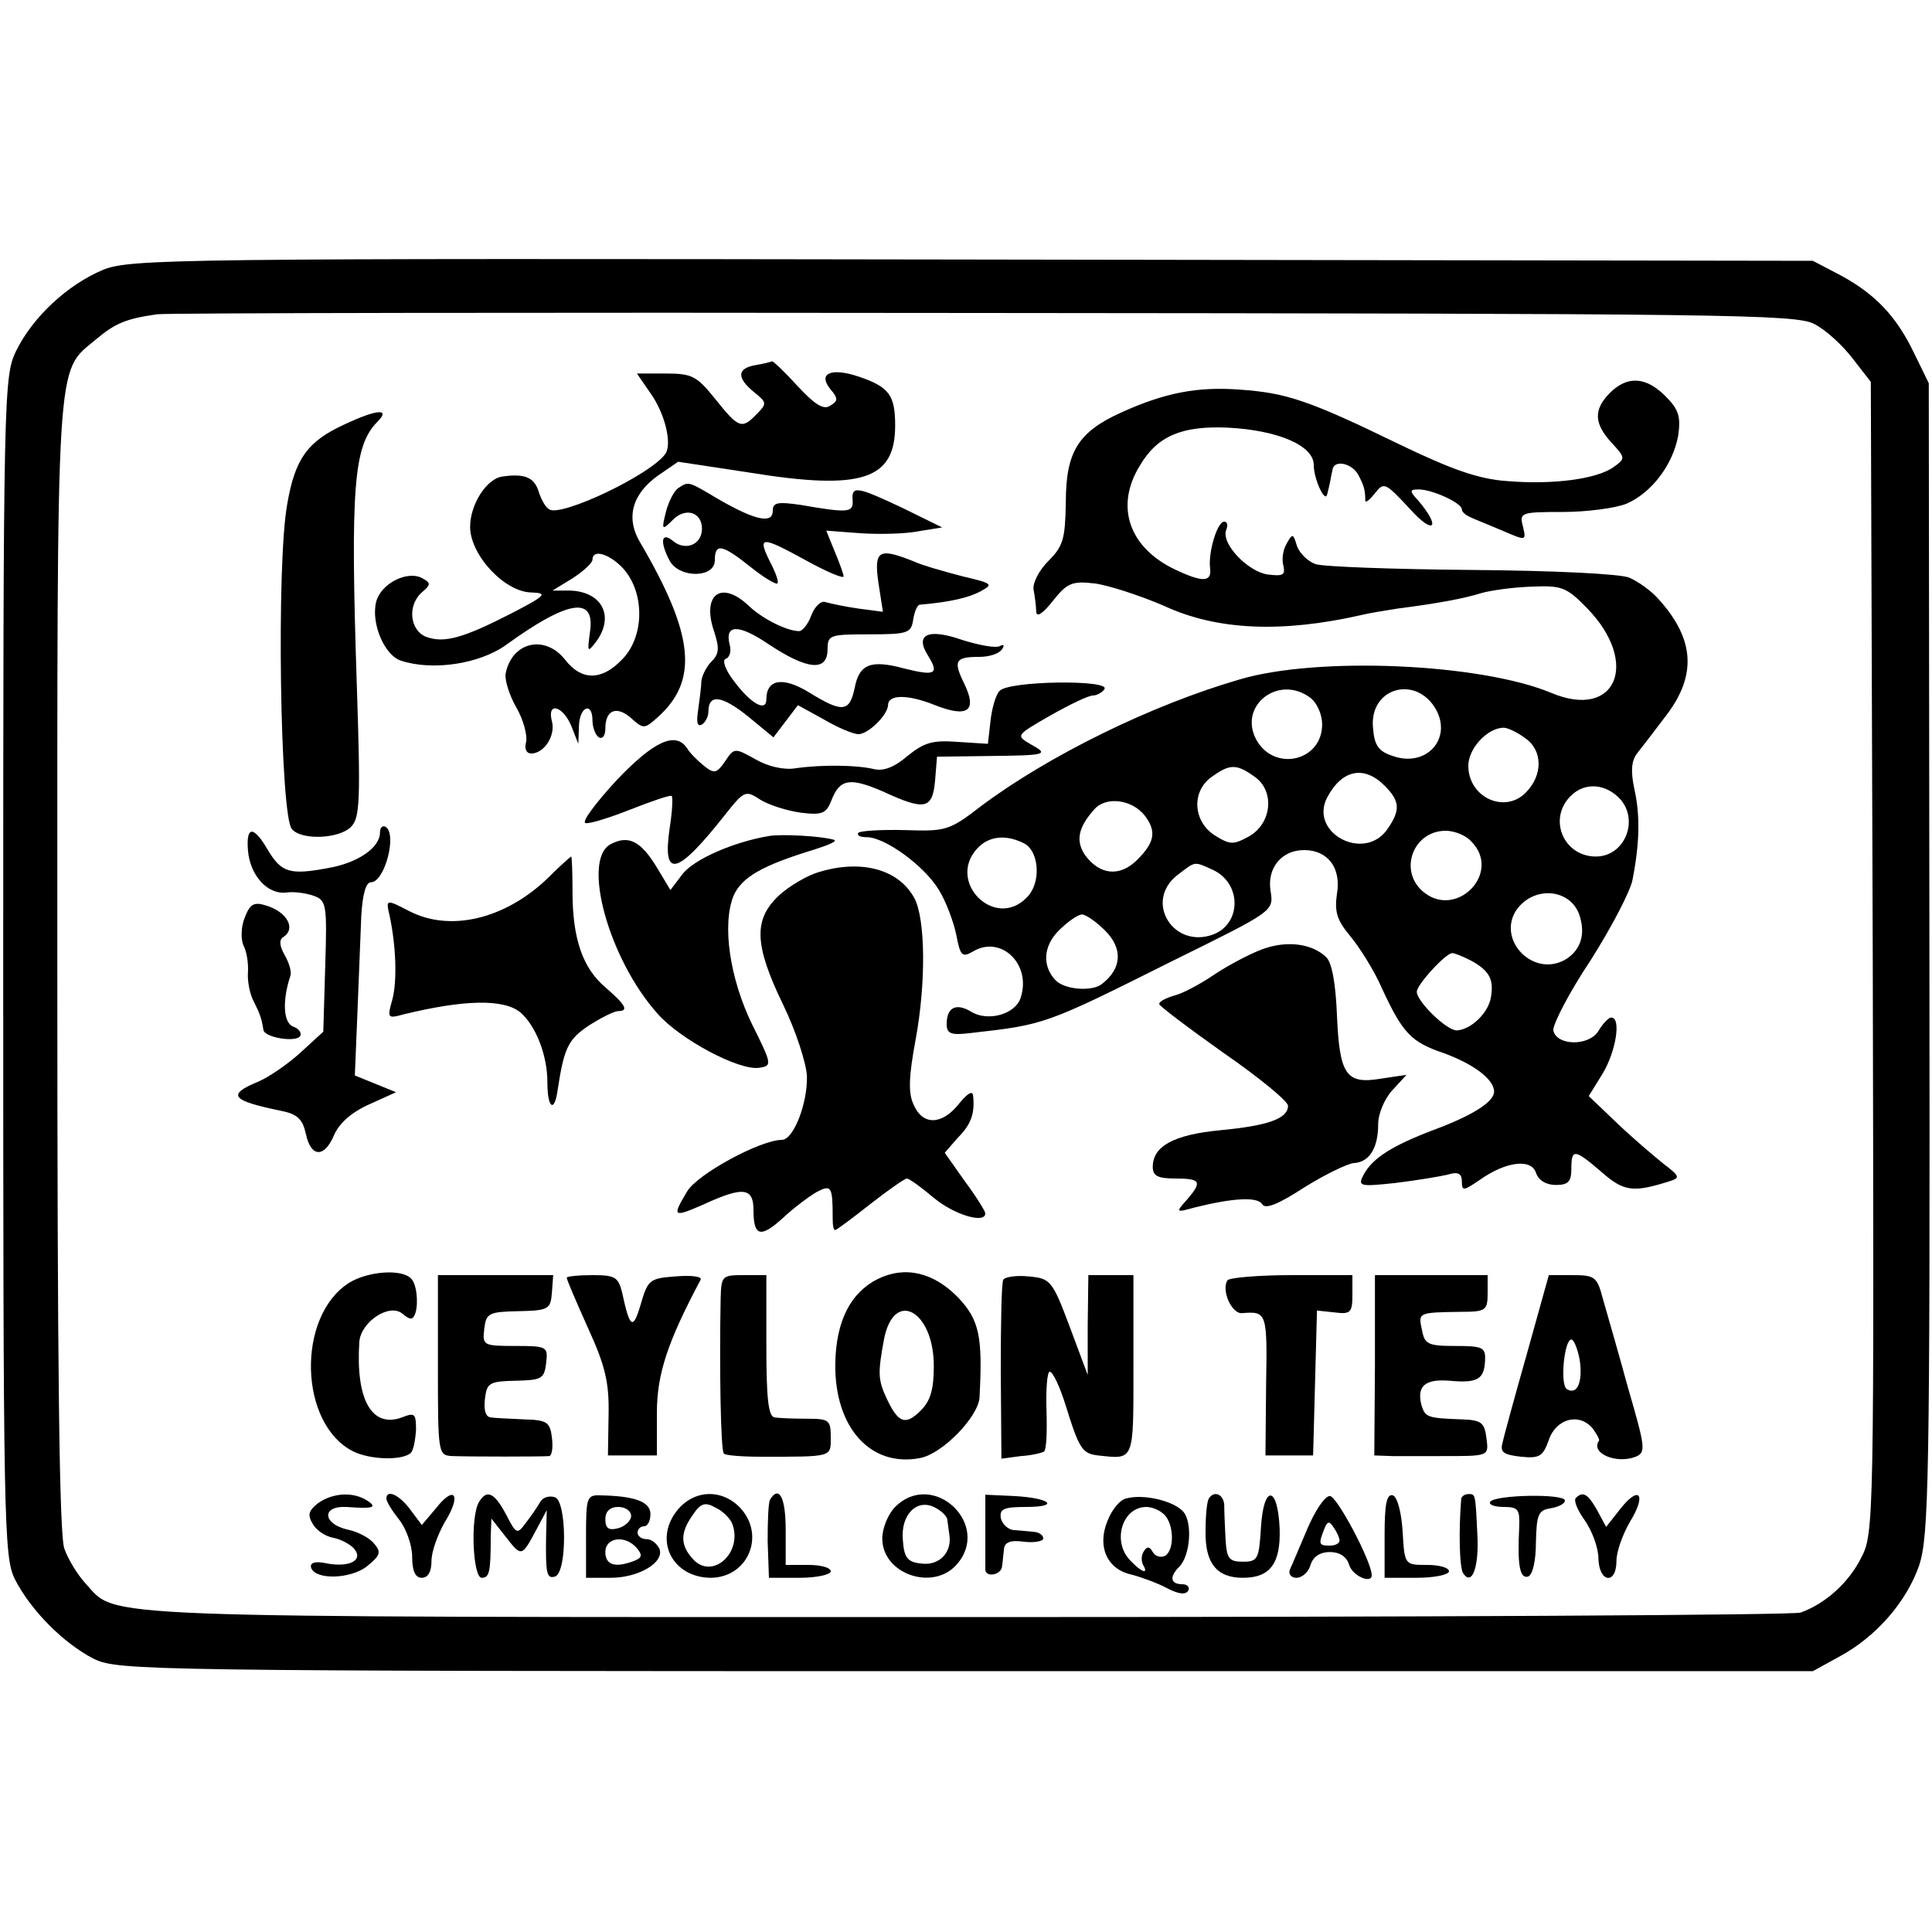 <?xml version="1.0" standalone="no"?>
<!DOCTYPE svg PUBLIC "-//W3C//DTD SVG 20010904//EN"
 "http://www.w3.org/TR/2001/REC-SVG-20010904/DTD/svg10.dtd">
<svg version="1.0" xmlns="http://www.w3.org/2000/svg"
 width="300pt" height="300pt" viewBox="0 0 300 300"
 preserveAspectRatio="xMidYMid meet">
<g transform="translate(0,300) scale(0.1,-0.1)"
fill="#000000" stroke="none">
<path d="M160 2581 c-55 -23 -109 -73 -135 -126 -19 -39 -20 -64 -20 -955 0
-867 1 -917 18 -952 25 -49 76 -100 123 -124 38 -18 78 -19 1354 -19 l1315 0
40 22 c58 31 105 85 125 142 15 46 17 126 16 943 l-1 893 -22 45 c-28 59 -61
93 -114 122 l-44 23 -1305 2 c-1243 2 -1307 1 -1350 -16z m2657 -84 c18 -9 45
-34 60 -54 l28 -36 3 -894 c2 -876 2 -894 -18 -932 -19 -38 -55 -71 -94 -85
-11 -4 -594 -7 -1297 -7 -1380 0 -1316 -2 -1366 52 -12 13 -27 37 -33 54 -8
21 -11 279 -11 907 0 961 -3 918 60 971 30 25 46 32 95 39 11 2 587 3 1280 2
1158 -1 1264 -2 1293 -17z"/>
<path d="M1173 2433 c-29 -5 -29 -20 -2 -42 20 -16 20 -18 4 -34 -23 -24 -28
-22 -64 23 -29 36 -36 40 -77 40 l-45 0 20 -29 c24 -33 35 -81 24 -96 -24 -33
-162 -98 -180 -86 -6 3 -13 16 -17 29 -7 21 -22 27 -56 22 -24 -3 -50 -43 -50
-78 0 -44 54 -102 96 -102 25 -1 21 -5 -31 -32 -76 -39 -105 -47 -133 -37 -26
10 -30 50 -6 70 13 11 13 14 0 21 -23 13 -65 -8 -72 -37 -8 -33 13 -83 39 -91
49 -16 121 -5 162 24 98 71 140 77 131 20 -4 -31 -4 -32 10 -14 29 40 8 78
-42 79 l-26 0 31 19 c17 11 31 24 31 29 0 17 26 9 47 -13 35 -38 34 -108 -2
-143 -31 -32 -62 -32 -87 0 -32 41 -84 28 -93 -22 -1 -10 6 -33 17 -52 11 -19
17 -43 15 -53 -3 -10 0 -18 8 -18 20 0 38 28 32 50 -8 31 17 24 30 -7 l11 -28
1 28 c1 30 21 38 21 8 0 -11 5 -23 10 -26 6 -3 10 3 10 14 0 29 18 36 41 15
18 -16 20 -16 40 2 64 57 57 128 -26 270 -24 39 -14 76 26 105 l32 22 112 -17
c173 -28 225 -11 225 73 0 47 -9 60 -56 76 -44 15 -65 5 -44 -20 12 -14 11
-18 -1 -25 -10 -7 -24 2 -50 30 -20 22 -38 39 -40 39 -2 -1 -14 -4 -26 -6z"/>
<path d="M2500 2390 c-26 -26 -25 -48 3 -78 21 -23 21 -24 3 -37 -26 -19 -95
-28 -166 -22 -44 3 -86 18 -167 57 -140 68 -175 80 -248 85 -66 5 -117 -5
-185 -36 -66 -30 -85 -61 -85 -139 -1 -57 -4 -68 -27 -91 -15 -15 -25 -35 -23
-45 2 -11 4 -26 4 -34 1 -9 10 -3 26 17 22 28 30 31 65 27 22 -3 71 -19 108
-35 82 -38 183 -42 306 -14 12 3 37 7 56 10 63 8 105 16 130 24 14 4 48 9 77
10 48 2 55 0 88 -34 82 -85 44 -173 -56 -131 -110 46 -363 57 -484 21 -138
-40 -298 -119 -402 -197 -49 -38 -55 -39 -117 -37 -36 1 -69 -1 -73 -4 -3 -4
2 -7 13 -7 28 0 89 -44 112 -82 11 -18 23 -50 27 -70 6 -32 9 -35 25 -26 43
27 92 -18 75 -71 -8 -26 -51 -38 -77 -22 -23 14 -38 7 -38 -19 0 -15 6 -18 38
-14 115 13 115 13 313 112 156 77 157 77 152 108 -6 36 17 64 52 64 37 0 58
-28 51 -68 -4 -28 0 -41 21 -66 14 -17 37 -53 49 -81 32 -69 45 -83 95 -100
47 -17 79 -41 79 -60 0 -16 -33 -37 -95 -60 -63 -24 -93 -43 -107 -68 -10 -19
-8 -20 48 -14 33 4 69 10 82 13 16 5 22 2 22 -11 0 -15 3 -14 28 3 41 29 80
33 87 11 4 -12 16 -19 31 -19 19 0 24 5 24 25 0 32 5 31 47 -5 34 -30 49 -32
103 -15 20 6 19 8 -7 28 -15 12 -48 40 -72 63 l-44 42 21 34 c21 34 30 88 14
88 -4 0 -13 -9 -20 -21 -15 -24 -65 -23 -70 1 -1 9 24 58 58 109 33 52 62 108
65 125 11 56 12 100 3 140 -6 28 -5 44 4 56 7 9 28 36 46 60 47 62 43 118 -12
179 -11 13 -32 28 -46 34 -14 6 -118 11 -245 12 -121 1 -230 5 -242 9 -12 4
-25 17 -29 28 -6 20 -7 20 -16 4 -6 -10 -8 -25 -5 -35 3 -14 -1 -16 -25 -13
-31 5 -72 48 -64 69 3 7 2 13 -3 13 -11 0 -25 -48 -22 -72 3 -22 -11 -23 -55
-2 -71 34 -93 98 -54 161 27 46 65 62 136 59 79 -4 134 -28 134 -58 0 -22 18
-61 21 -45 1 4 3 12 4 17 1 6 3 15 4 20 2 17 30 11 40 -7 9 -17 11 -24 11 -40
0 -5 7 1 15 11 14 18 16 17 55 -25 37 -41 48 -28 12 14 -14 15 -13 17 1 17 21
0 67 -21 67 -31 0 -4 6 -9 13 -12 6 -3 29 -12 50 -21 37 -16 37 -16 32 6 -6
22 -4 23 62 23 37 0 82 6 99 13 39 17 72 61 80 106 4 29 1 40 -20 61 -30 30
-59 32 -86 5z m-466 -473 c11 -8 19 -26 19 -42 0 -57 -74 -74 -102 -24 -29 53
34 102 83 66z m196 -19 c25 -46 -16 -90 -67 -72 -22 7 -29 16 -31 44 -6 62 67
83 98 28z m138 -44 c28 -19 28 -58 1 -85 -33 -33 -89 -7 -89 42 0 27 30 59 55
59 6 0 21 -7 33 -16z m-420 -60 c32 -22 27 -73 -9 -93 -24 -13 -29 -13 -53 2
-34 22 -36 69 -4 91 28 20 38 20 66 0z m202 -14 c24 -24 25 -38 4 -68 -36 -51
-122 -5 -93 50 23 43 57 50 89 18z m362 -17 c35 -32 13 -93 -34 -93 -49 0 -74
56 -41 92 20 22 51 23 75 1z m-734 -30 c18 -24 15 -41 -12 -68 -27 -27 -58
-24 -81 7 -15 22 -11 43 14 71 18 21 59 16 79 -10z m506 -39 c50 -49 -24 -124
-76 -77 -36 33 -13 93 37 93 13 0 31 -7 39 -16z m-693 -4 c23 -13 26 -62 3
-84 -49 -50 -124 24 -77 76 18 20 45 23 74 8z m293 -41 c44 -21 44 -83 0 -100
-62 -23 -108 51 -56 92 29 22 25 22 56 8z m570 -75 c8 -29 -2 -52 -25 -65 -49
-26 -104 31 -75 77 28 41 89 34 100 -12z m-738 -19 c28 -28 26 -59 -5 -83 -15
-12 -58 -9 -72 6 -21 22 -19 53 5 77 14 14 30 25 36 25 6 0 22 -11 36 -25z
m567 -46 c30 -16 37 -30 32 -58 -4 -24 -31 -50 -53 -51 -16 0 -62 45 -62 60 0
11 45 60 55 60 4 0 16 -5 28 -11z"/>
<path d="M535 2341 c-57 -26 -77 -53 -89 -124 -17 -92 -11 -482 7 -504 14 -18
73 -16 92 3 14 14 15 41 9 222 -10 304 -5 370 32 407 21 21 0 20 -51 -4z"/>
<path d="M1053 2242 c-6 -4 -15 -21 -19 -37 -7 -28 -6 -29 10 -13 20 21 46 13
46 -13 0 -25 -26 -35 -45 -19 -18 15 -21 -1 -5 -31 15 -27 70 -27 70 1 0 27
11 25 55 -10 21 -17 40 -28 42 -26 3 2 -3 18 -12 35 -19 39 -13 39 58 0 31
-17 57 -28 57 -24 0 3 -6 20 -14 39 l-13 32 53 -4 c29 -2 70 -1 90 3 l37 6
-61 30 c-72 34 -80 35 -78 12 1 -19 -6 -20 -81 -7 -35 5 -43 4 -43 -9 0 -21
-27 -15 -83 17 -49 29 -47 29 -64 18z"/>
<path d="M1364 2095 l7 -45 -38 5 c-21 3 -44 8 -51 10 -7 3 -17 -7 -22 -20 -5
-14 -14 -25 -19 -25 -19 0 -57 19 -78 39 -43 41 -74 18 -54 -40 8 -25 8 -34
-4 -46 -8 -8 -15 -22 -16 -31 0 -9 -3 -30 -5 -45 -3 -19 -1 -26 6 -22 5 3 10
12 10 20 0 28 21 25 61 -7 l40 -33 19 25 19 25 40 -22 c22 -13 46 -23 54 -23
15 0 45 29 46 45 0 17 31 17 73 0 51 -20 66 -9 45 34 -17 35 -14 41 24 41 15
0 31 5 35 12 4 6 3 8 -3 5 -6 -4 -32 1 -58 9 -54 19 -75 9 -54 -24 18 -29 11
-32 -37 -20 -52 14 -70 7 -77 -31 -8 -37 -19 -38 -71 -6 -41 25 -66 20 -66
-11 0 -20 -24 -7 -50 28 -14 18 -19 33 -13 35 6 2 9 12 6 22 -8 32 14 32 60 1
60 -40 91 -43 92 -10 0 24 2 25 65 25 60 0 65 2 68 23 2 12 6 22 10 23 47 4
77 11 95 21 20 11 18 12 -28 23 -27 7 -63 17 -78 24 -53 21 -60 16 -53 -34z"/>
<path d="M1552 1927 c-6 -6 -12 -28 -14 -47 l-4 -35 -47 3 c-39 3 -52 -1 -78
-22 -21 -18 -38 -24 -53 -20 -26 6 -79 7 -121 1 -18 -3 -43 3 -62 14 -32 18
-33 18 -47 -3 -13 -19 -17 -20 -33 -7 -10 8 -22 20 -26 27 -18 27 -52 11 -110
-50 -32 -35 -54 -64 -48 -66 5 -2 37 8 70 21 33 13 62 23 64 21 2 -2 1 -24 -3
-49 -12 -81 11 -75 86 20 30 38 32 38 55 23 13 -8 41 -17 63 -20 33 -4 39 -1
47 19 13 34 29 36 80 14 65 -30 77 -28 81 17 l3 37 75 1 c95 1 100 2 71 18
-24 14 -24 14 30 45 30 17 59 31 66 31 6 0 15 5 18 10 10 15 -150 13 -163 -3z"/>
<path d="M590 1707 c0 -23 -34 -47 -81 -55 -59 -11 -72 -7 -93 28 -22 38 -34
38 -31 0 3 -39 30 -69 59 -66 12 2 32 -1 43 -5 20 -7 21 -14 18 -109 l-3 -102
-36 -33 c-20 -18 -49 -38 -66 -45 -48 -20 -41 -29 37 -45 25 -5 33 -13 38 -36
8 -37 29 -37 44 -1 8 18 27 35 54 47 l42 19 -32 13 -32 13 4 97 c2 54 5 122 6
151 2 33 7 52 15 52 21 0 41 74 23 86 -5 3 -9 -1 -9 -9z"/>
<path d="M1195 1702 c-55 -9 -117 -36 -135 -59 l-19 -25 -21 35 c-25 41 -44
51 -72 36 -45 -24 -3 -178 73 -263 35 -40 127 -89 158 -84 20 3 20 5 -11 67
-35 72 -47 155 -29 200 13 29 44 47 126 72 22 7 36 13 30 15 -21 6 -81 9 -100
6z"/>
<path d="M848 1634 c-66 -62 -150 -81 -212 -49 -37 19 -37 19 -31 -7 10 -47
12 -102 4 -131 -8 -28 -7 -29 18 -22 95 23 155 24 181 3 24 -21 42 -66 42
-109 0 -40 11 -48 16 -11 10 65 16 78 49 100 19 12 39 22 45 22 17 0 11 10
-19 36 -36 30 -52 76 -52 149 0 30 -1 55 -2 55 -1 0 -19 -16 -39 -36z"/>
<path d="M1272 1646 c-18 -5 -47 -22 -63 -37 -39 -37 -38 -76 7 -169 20 -41
36 -91 37 -111 1 -43 -21 -99 -39 -99 -33 0 -131 -53 -147 -80 -24 -40 -22
-41 26 -20 61 28 77 26 77 -9 0 -41 11 -44 46 -12 16 15 40 33 52 40 23 12 25
9 25 -41 0 -10 1 -18 4 -18 2 0 26 18 54 40 28 22 54 40 57 40 4 0 23 -14 42
-30 31 -26 80 -41 80 -24 0 3 -14 26 -32 50 l-31 44 20 23 c21 21 27 38 24 66
-1 8 -9 3 -22 -13 -26 -33 -56 -34 -70 -2 -9 18 -8 44 3 103 16 87 15 186 -2
218 -24 45 -82 61 -148 41z"/>
<path d="M380 1575 c-6 -14 -6 -34 -2 -43 5 -9 8 -28 7 -42 -1 -14 3 -34 9
-45 10 -20 12 -26 15 -44 1 -12 50 -20 57 -10 3 5 -2 12 -11 15 -15 6 -17 40
-4 79 2 6 -2 20 -9 32 -8 14 -9 24 -2 28 20 13 6 39 -27 49 -19 6 -25 2 -33
-19z"/>
<path d="M1960 1526 c-19 -7 -53 -25 -74 -39 -22 -15 -50 -30 -63 -33 -13 -4
-23 -9 -23 -13 0 -3 45 -37 100 -76 55 -38 100 -75 100 -82 0 -20 -31 -31
-105 -38 -73 -7 -105 -25 -105 -57 0 -14 8 -18 35 -18 40 0 42 -5 18 -33 -18
-20 -17 -20 12 -12 60 15 98 17 105 5 5 -8 25 0 65 26 32 20 67 37 77 38 24 1
38 23 38 60 0 17 10 40 22 53 l22 24 -40 -6 c-54 -9 -64 6 -68 99 -2 50 -8 82
-17 90 -22 21 -61 26 -99 12z"/>
<path d="M542 1008 c-82 -52 -78 -220 7 -262 27 -13 76 -14 89 -2 4 4 7 20 8
36 0 25 -2 27 -22 19 -47 -17 -72 28 -66 118 3 31 47 60 67 43 12 -10 16 -10
20 1 5 16 2 46 -7 54 -15 15 -67 11 -96 -7z"/>
<path d="M1363 1014 c-42 -21 -65 -65 -66 -132 -1 -99 55 -161 132 -146 35 7
90 64 92 94 5 94 0 120 -33 155 -38 39 -82 50 -125 29z m87 -135 c0 -36 -5
-54 -20 -69 -24 -24 -35 -20 -53 18 -14 30 -14 40 -4 94 16 77 77 42 77 -43z"/>
<path d="M680 880 c0 -138 0 -140 23 -141 27 -1 139 -1 150 0 4 1 6 13 4 29
-3 24 -8 27 -43 28 -21 1 -45 2 -52 3 -8 1 -11 11 -9 29 3 25 7 27 48 28 40 1
44 3 47 27 3 26 2 27 -48 27 -50 0 -51 1 -48 27 3 24 7 26 53 27 47 1 50 3 52
29 l2 27 -90 0 -89 0 0 -140z"/>
<path d="M880 1016 c0 -3 15 -38 33 -78 27 -59 33 -85 32 -135 l-1 -63 38 0
38 0 0 66 c0 61 17 111 68 207 2 5 -15 7 -39 5 -40 -3 -43 -5 -54 -43 -12 -41
-17 -38 -29 18 -6 24 -11 27 -46 27 -22 0 -40 -2 -40 -4z"/>
<path d="M1119 983 c-2 -105 0 -236 5 -240 2 -3 28 -5 58 -5 112 0 108 -1 108
31 0 26 -3 28 -37 28 -21 0 -44 1 -50 2 -10 1 -13 30 -13 111 l0 110 -35 0
c-34 0 -35 -1 -36 -37z"/>
<path d="M1558 1013 c-3 -4 -4 -69 -4 -143 l1 -135 30 4 c17 1 33 5 36 7 4 2
5 31 4 64 -1 33 1 60 5 60 5 0 16 -24 25 -53 21 -68 26 -74 50 -77 57 -6 55
-11 55 140 l0 140 -35 0 -35 0 -1 -77 0 -78 -28 75 c-27 72 -30 75 -64 78 -19
2 -37 -1 -39 -5z"/>
<path d="M1906 1012 c-10 -16 7 -53 23 -51 38 3 39 1 37 -111 l-1 -110 37 0
37 0 3 113 3 112 28 -3 c24 -3 27 0 27 27 l0 31 -94 0 c-52 0 -97 -4 -100 -8z"/>
<path d="M2135 880 l-1 -140 28 -1 c15 0 48 0 73 0 78 0 77 -1 73 29 -3 23 -8
27 -38 28 -54 2 -57 3 -63 23 -7 29 6 40 44 37 43 -4 54 2 55 32 1 20 -4 22
-47 22 -42 0 -47 3 -51 25 -6 27 -6 27 60 28 39 0 42 2 42 29 l0 28 -87 0 -88
0 0 -140z"/>
<path d="M2371 898 c-19 -67 -36 -129 -38 -139 -4 -14 2 -18 29 -21 29 -3 34
1 43 26 11 33 47 43 68 18 6 -8 11 -17 10 -19 -14 -19 26 -37 57 -25 16 7 15
14 -12 107 -15 55 -33 117 -39 138 -9 34 -12 37 -47 37 l-37 0 -34 -122z m82
-10 c5 -34 -4 -55 -20 -45 -11 7 -4 77 7 77 4 0 10 -15 13 -32z"/>
<path d="M494 666 c-15 -12 -17 -18 -8 -33 6 -10 20 -19 32 -21 11 -2 26 -10
32 -17 15 -18 -8 -30 -46 -22 -15 3 -23 0 -21 -7 6 -20 62 -18 87 2 21 17 22
22 11 35 -7 9 -26 19 -42 22 -38 9 -40 37 -1 35 41 -3 49 -1 32 10 -22 14 -53
12 -76 -4z"/>
<path d="M600 673 c0 -5 9 -19 20 -33 11 -14 20 -40 20 -57 0 -23 5 -33 15
-33 10 0 15 10 15 26 0 15 10 42 21 61 26 42 15 58 -14 21 l-22 -26 -18 24
c-17 23 -37 32 -37 17z"/>
<path d="M744 668 c-14 -22 -10 -118 4 -118 12 0 14 9 14 64 l1 28 22 -28 c25
-32 25 -32 48 11 l16 30 -1 -40 c-1 -59 1 -67 14 -63 19 7 18 116 0 123 -9 3
-19 0 -23 -7 -4 -7 -14 -22 -22 -32 -14 -19 -15 -19 -31 12 -18 34 -30 40 -42
20z"/>
<path d="M910 614 l0 -64 38 0 c44 0 84 24 76 45 -4 8 -12 15 -20 15 -8 0 -14
5 -14 10 0 6 5 10 10 10 6 0 10 9 10 19 0 19 -24 28 -77 29 -22 1 -23 -3 -23
-64z m70 32 c0 -7 -9 -16 -20 -19 -15 -4 -20 0 -20 14 0 12 7 19 20 19 11 0
20 -6 20 -14z m9 -50 c9 -11 8 -15 -5 -20 -29 -11 -44 -6 -44 14 0 23 31 27
49 6z"/>
<path d="M1051 654 c-36 -46 -7 -103 52 -104 58 0 86 65 47 108 -29 31 -73 29
-99 -4z m86 -20 c17 -45 -31 -88 -61 -55 -20 22 -20 41 0 69 12 18 19 20 35
11 11 -5 23 -17 26 -25z"/>
<path d="M1196 672 c-3 -4 -4 -34 -4 -65 l2 -57 48 0 c26 0 48 5 48 10 0 6
-16 10 -35 10 l-35 0 0 55 c0 49 -10 69 -24 47z"/>
<path d="M1390 660 c-11 -11 -20 -33 -20 -49 0 -55 78 -82 115 -41 56 62 -36
149 -95 90z m81 -20 c1 -6 2 -16 3 -22 5 -28 -15 -49 -42 -46 -23 2 -28 9 -30
36 -4 40 22 66 50 51 10 -5 19 -14 19 -19z"/>
<path d="M1530 624 c0 -30 0 -57 0 -61 0 -13 25 -9 26 5 1 6 2 19 3 27 1 10
10 14 31 11 17 -2 30 1 30 5 0 5 -6 9 -12 10 -7 1 -22 2 -32 3 -10 0 -20 9
-22 19 -2 14 5 17 39 17 54 0 38 14 -19 17 l-44 2 0 -55z"/>
<path d="M1748 673 c-9 -2 -22 -18 -28 -34 -17 -40 -1 -76 37 -84 15 -4 40
-13 55 -21 17 -9 29 -11 33 -4 3 5 -1 10 -9 10 -18 0 -21 11 -5 27 17 17 21
67 7 85 -14 17 -62 29 -90 21z m60 -25 c15 -15 16 -55 1 -64 -6 -3 -15 -1 -19
6 -5 9 -9 9 -14 1 -4 -6 -4 -15 -1 -21 9 -15 -2 -12 -19 6 -30 29 -14 84 24
84 9 0 21 -5 28 -12z"/>
<path d="M1877 673 c-3 -5 -5 -27 -5 -50 -1 -50 17 -73 58 -73 42 0 59 22 57
77 -3 67 -25 68 -29 1 -3 -49 -5 -53 -28 -53 -22 0 -25 5 -27 35 -1 19 -2 43
-2 53 -1 17 -16 23 -24 10z"/>
<path d="M2030 626 c-12 -28 -24 -57 -27 -63 -3 -7 2 -13 10 -13 9 0 19 9 22
20 4 13 15 20 30 20 15 0 26 -7 30 -20 5 -17 35 -30 35 -16 0 21 -54 123 -65
123 -8 0 -23 -23 -35 -51z m50 -18 c0 -5 -7 -8 -15 -8 -17 0 -18 2 -9 25 5 13
8 14 15 3 5 -7 9 -16 9 -20z"/>
<path d="M2150 616 l0 -66 50 0 c28 0 50 5 50 10 0 6 -16 10 -34 10 -35 0 -35
0 -38 52 -2 30 -8 53 -15 56 -10 3 -13 -14 -13 -62z"/>
<path d="M2269 673 c-4 -48 -3 -107 3 -116 14 -21 25 11 22 61 -3 64 -3 62
-14 62 -5 0 -10 -3 -11 -7z"/>
<path d="M2314 668 c-3 -4 6 -8 21 -8 23 0 25 -4 24 -32 -3 -59 1 -80 14 -76
7 3 12 24 12 54 1 43 4 49 23 52 12 2 22 7 22 12 0 11 -109 9 -116 -2z"/>
<path d="M2447 674 c-4 -4 3 -20 14 -35 11 -16 21 -42 21 -59 1 -38 28 -41 28
-4 0 15 10 42 21 61 26 42 15 58 -15 20 l-22 -28 -14 26 c-14 25 -22 30 -33
19z"/>
</g>
</svg>

